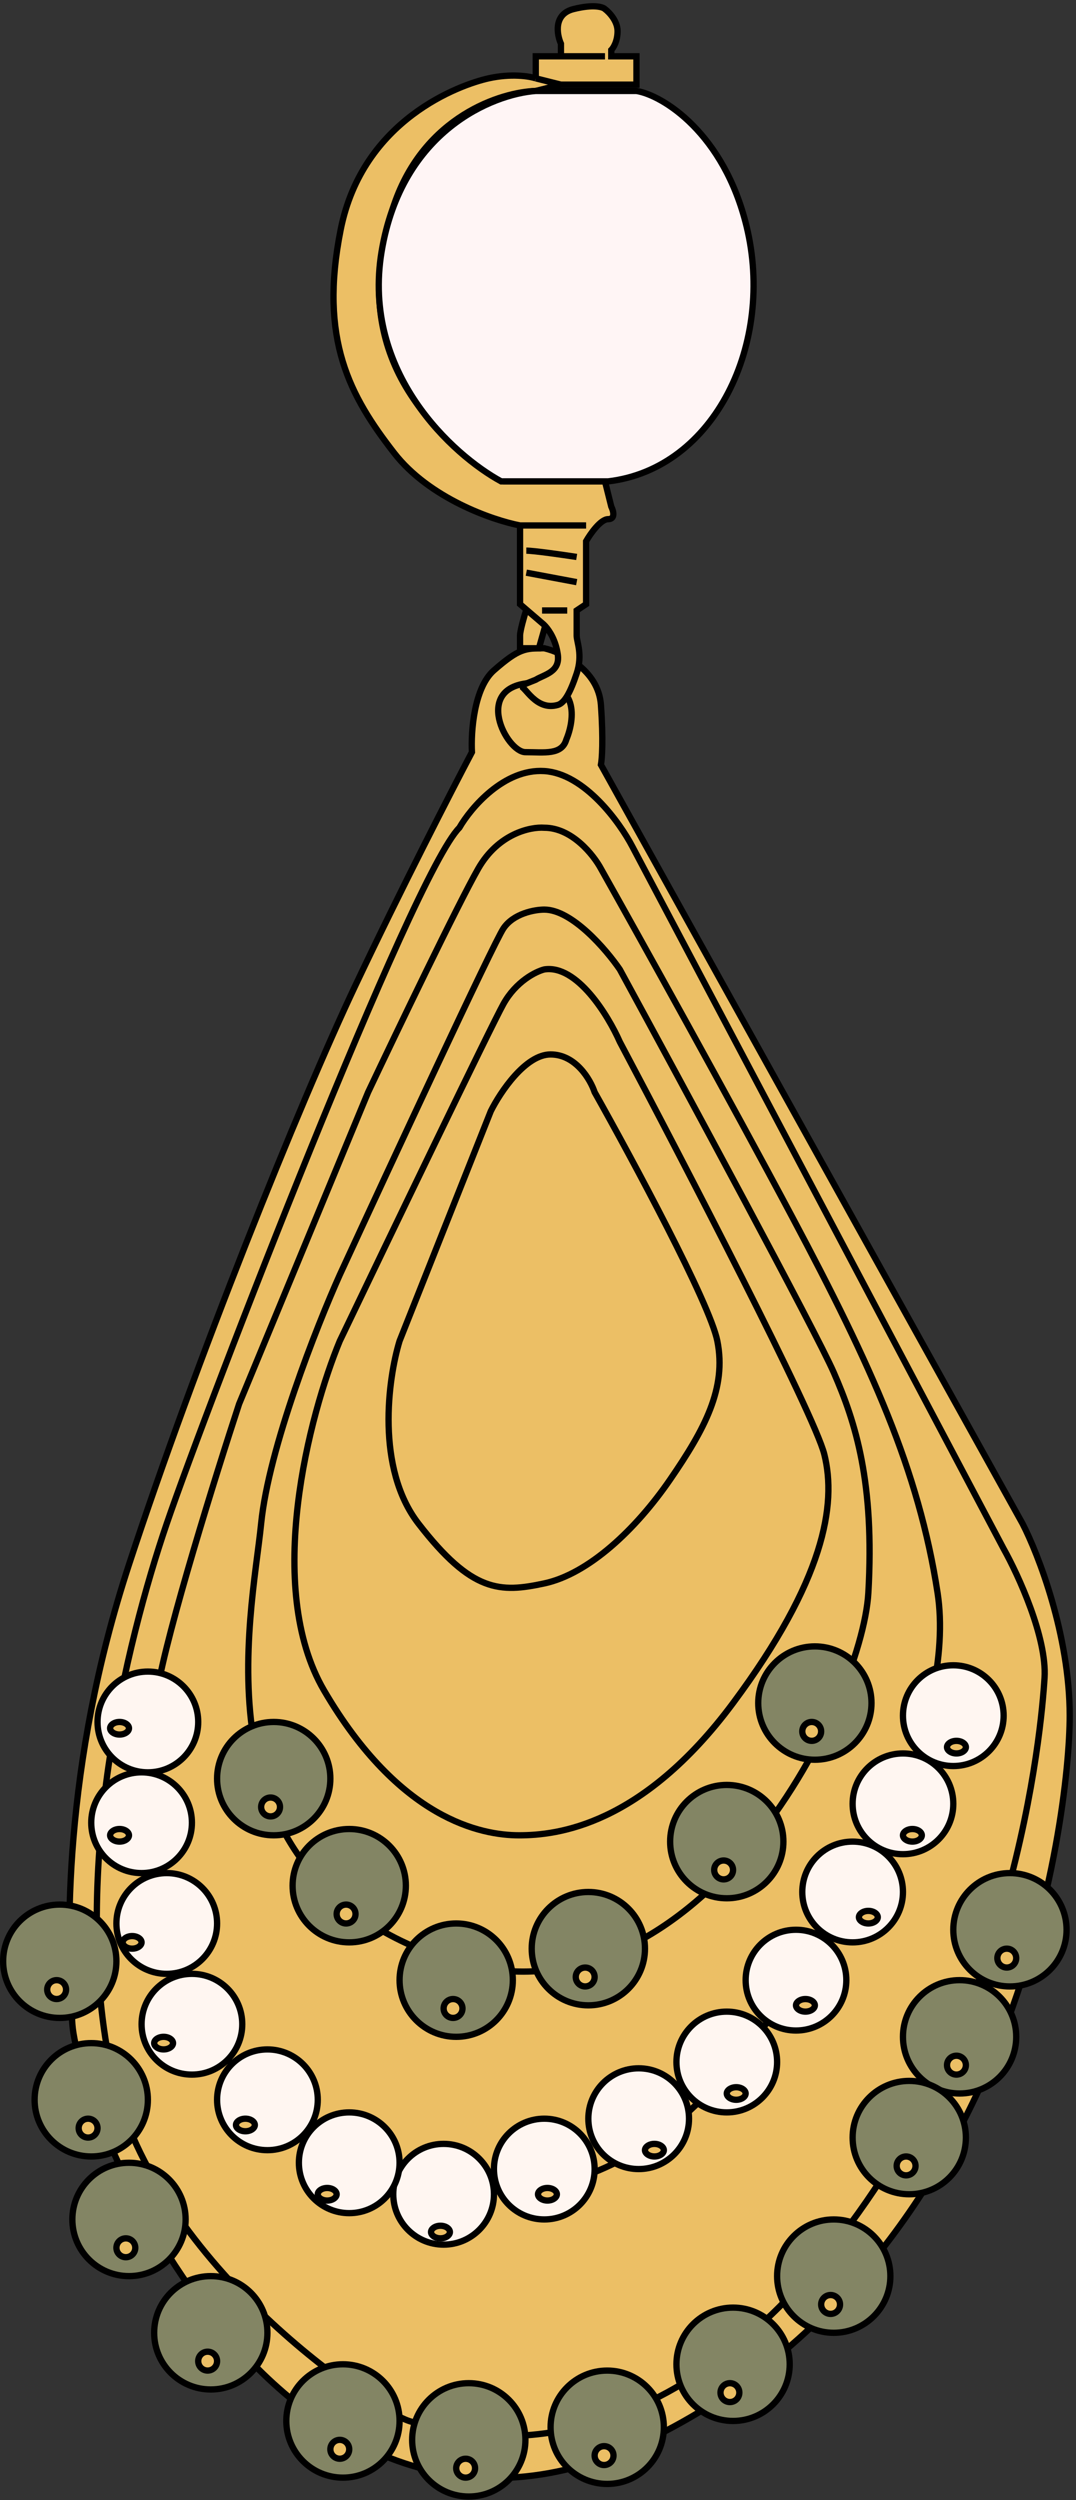 <svg width="171" height="397" viewBox="0 0 171 397" fill="none" xmlns="http://www.w3.org/2000/svg">
<rect x="0" y="0" width="171" height="397" fill="#333333" stroke="none"/>
<path d="M95.5 111.942C95.1 106.342 89.333 103.609 86.5 102.942C83.5 102.942 82.5 102.942 78.5 106.442C75.3 109.242 74.833 116.275 75 119.442C71.833 125.442 63.7 141.242 56.5 156.442C47.5 175.442 31 216.442 20.5 248.442C10 280.442 10.5 307.442 11.5 321.442C12.5 335.442 44.5 415.942 103 387.442C161.5 358.942 170 288.442 170 272.442C170 259.642 165 246.775 162.5 241.942L95.5 121.442C95.666 120.609 95.9 117.542 95.5 111.942Z" fill="#ECBF65" stroke="black"/>
<path d="M84.5 108.442C92.1 108.042 91.333 114.275 90 117.442C89.274 119.942 86.5 119.442 83.5 119.442C80.5 119.442 75 108.942 84.5 108.442Z" fill="#ECBF65" stroke="black"/>
<path d="M86.5 122.442C80.1 122.042 74.833 128.275 73 131.442C65.524 138.942 33 222.942 26.5 241.942C20 260.942 11.314 296.942 17.5 327.942C23.685 358.942 59 382.442 65 384.442C71 386.442 100.5 395.442 131 358.442C161.5 321.442 165.5 274.442 166 266.442C166.4 260.042 161.833 250.108 159.5 245.942L100.5 134.442C98.5 130.608 92.9 122.842 86.5 122.442Z" fill="#ECBF65" stroke="black"/>
<path d="M76 137.942C79.2 132.342 84.334 131.275 86.5 131.442C90.9 131.442 94.333 135.775 95.5 137.942C101.5 148.608 116 174.642 126 193.442C138.5 216.942 146 233.442 149 252.942C152 272.442 137 303.442 116.5 327.942C96 352.442 72 353.442 45.5 335.442C19 317.442 23 280.442 25 268.442C26.6 258.842 34.334 234.108 38 222.942L58.5 173.442C63 163.942 72.8 143.542 76 137.942Z" fill="#ECBF65" stroke="black"/>
<path d="M80 147.442C81.6 145.042 85 144.442 86.5 144.442C90.9 144.442 96.334 150.775 98.5 153.942C108.667 172.609 129.7 211.542 132.5 217.942C136 225.942 139 235.442 138 252.942C137 270.442 110.5 324.442 70.5 310.942C30.5 297.442 40 256.942 41.5 241.942C42.7 229.942 50.334 210.609 54 202.442C62 185.109 78.4 149.842 80 147.442Z" fill="#ECBF65" stroke="black"/>
<path d="M80 159.442C82 155.842 85.166 154.275 86.5 153.942C91.7 153.142 96.666 161.275 98.5 165.442C108.667 184.608 129.4 224.542 131 230.942C133 238.942 131 250.942 116.5 270.442C102 289.942 88.5 291.442 82.5 291.442C76.5 291.442 63.5 288.942 51.5 268.442C41.9 252.042 49.166 224.608 54 212.942C61.833 196.608 78 163.042 80 159.442Z" fill="#ECBF65" stroke="black"/>
<path d="M87.5 167.442C91.5 167.442 93.834 171.442 94.5 173.442C100.5 184.109 112.8 206.942 114 212.942C115.5 220.442 112 226.942 106.5 234.942C101 242.942 93.5 249.942 86.5 251.442C79.5 252.942 75 252.942 66.5 241.942C59.7 233.142 61.667 218.942 63.5 212.942L78 176.442C79.5 173.442 83.5 167.442 87.5 167.442Z" fill="#ECBF65" stroke="black"/>
<circle cx="9.5" cy="9.5" r="9" transform="matrix(-1 0 0 1 103 299.942)" fill="#838564" stroke="black"/>
<circle cx="9.5" cy="9.5" r="9" transform="matrix(-1 0 0 1 125 282.942)" fill="#838564" stroke="black"/>
<circle cx="9.5" cy="9.5" r="9" transform="matrix(-1 0 0 1 139 260.942)" fill="#838564" stroke="black"/>
<circle cx="8.5" cy="8.5" r="8" transform="matrix(-1 0 0 1 160 263.942)" fill="#FFF6F1" stroke="black"/>
<circle cx="8.5" cy="8.5" r="8" transform="matrix(-1 0 0 1 152 277.942)" fill="#FFF6F1" stroke="black"/>
<circle cx="8.5" cy="8.5" r="8" transform="matrix(-1 0 0 1 144 291.942)" fill="#FFF6F1" stroke="black"/>
<circle cx="8.5" cy="8.5" r="8" transform="matrix(-1 0 0 1 135 305.942)" fill="#FFF6F1" stroke="black"/>
<circle cx="8.5" cy="8.5" r="8" transform="matrix(-1 0 0 1 110 327.942)" fill="#FFF6F1" stroke="black"/>
<circle cx="8.5" cy="8.5" r="8" transform="matrix(-1 0 0 1 95 335.942)" fill="#FFF6F1" stroke="black"/>
<circle cx="8.5" cy="8.5" r="8" transform="matrix(-1 0 0 1 79 339.942)" fill="#FFF6F1" stroke="black"/>
<circle cx="8.5" cy="8.5" r="8" transform="matrix(-1 0 0 1 64 334.942)" fill="#FFF6F1" stroke="black"/>
<circle cx="8.5" cy="8.5" r="8" transform="matrix(-1 0 0 1 51 324.942)" fill="#FFF6F1" stroke="black"/>
<circle cx="8.5" cy="8.5" r="8" transform="matrix(-1 0 0 1 39 312.942)" fill="#FFF6F1" stroke="black"/>
<circle cx="8.5" cy="8.5" r="8" transform="matrix(-1 0 0 1 35 296.942)" fill="#FFF6F1" stroke="black"/>
<circle cx="8.5" cy="8.5" r="8" transform="matrix(-1 0 0 1 31 280.942)" fill="#FFF6F1" stroke="black"/>
<circle cx="8.5" cy="8.5" r="8" transform="matrix(-1 0 0 1 32 264.942)" fill="#FFF6F1" stroke="black"/>
<circle cx="8.5" cy="8.5" r="8" transform="matrix(-1 0 0 1 124 318.942)" fill="#FFF6F1" stroke="black"/>
<circle cx="9.5" cy="9.5" r="9" transform="matrix(-1 0 0 1 170 296.942)" fill="#838564" stroke="black"/>
<circle cx="9.5" cy="9.5" r="9" transform="matrix(-1 0 0 1 162 313.942)" fill="#838564" stroke="black"/>
<circle cx="9.5" cy="9.5" r="9" transform="matrix(-1 0 0 1 154 329.942)" fill="#838564" stroke="black"/>
<circle cx="9.5" cy="9.5" r="9" transform="matrix(-1 0 0 1 142 351.942)" fill="#838564" stroke="black"/>
<circle cx="9.5" cy="9.5" r="9" transform="matrix(-1 0 0 1 126 365.942)" fill="#838564" stroke="black"/>
<circle cx="9.5" cy="9.5" r="9" transform="matrix(-1 0 0 1 106 375.942)" fill="#838564" stroke="black"/>
<circle cx="9.5" cy="9.5" r="9" transform="matrix(-1 0 0 1 84 377.942)" fill="#838564" stroke="black"/>
<circle cx="9.5" cy="9.5" r="9" transform="matrix(-1 0 0 1 64 374.942)" fill="#838564" stroke="black"/>
<circle cx="9.5" cy="9.5" r="9" transform="matrix(-1 0 0 1 43 360.942)" fill="#838564" stroke="black"/>
<circle cx="9.5" cy="9.5" r="9" transform="matrix(-1 0 0 1 30 342.942)" fill="#838564" stroke="black"/>
<circle cx="9.5" cy="9.5" r="9" transform="matrix(-1 0 0 1 24 323.942)" fill="#838564" stroke="black"/>
<circle cx="9.5" cy="9.5" r="9" transform="matrix(-1 0 0 1 19 301.942)" fill="#838564" stroke="black"/>
<circle cx="9.5" cy="9.5" r="9" transform="matrix(-1 0 0 1 82 304.942)" fill="#838564" stroke="black"/>
<circle cx="9.5" cy="9.5" r="9" transform="matrix(-1 0 0 1 65 289.942)" fill="#838564" stroke="black"/>
<circle cx="9.5" cy="9.5" r="9" transform="matrix(-1 0 0 1 53 272.942)" fill="#838564" stroke="black"/>
<circle cx="2" cy="2" r="1.5" transform="matrix(-1 0 0 1 95 311.942)" fill="#ECBF65" stroke="black"/>
<circle cx="2" cy="2" r="1.5" transform="matrix(-1 0 0 1 117 294.942)" fill="#ECBF65" stroke="black"/>
<circle cx="2" cy="2" r="1.5" transform="matrix(-1 0 0 1 131 272.942)" fill="#ECBF65" stroke="black"/>
<path d="M152 276.442C151.546 276.442 151.153 276.58 150.886 276.781C150.619 276.981 150.5 277.22 150.5 277.442C150.5 277.663 150.619 277.903 150.886 278.103C151.153 278.303 151.546 278.442 152 278.442C152.454 278.442 152.847 278.303 153.114 278.103C153.381 277.903 153.5 277.663 153.5 277.442C153.5 277.22 153.381 276.981 153.114 276.781C152.847 276.58 152.454 276.442 152 276.442Z" fill="#ECBF65" stroke="black"/>
<path d="M145 290.442C144.546 290.442 144.153 290.58 143.886 290.781C143.619 290.981 143.5 291.22 143.5 291.442C143.5 291.663 143.619 291.903 143.886 292.103C144.153 292.303 144.546 292.442 145 292.442C145.454 292.442 145.847 292.303 146.114 292.103C146.381 291.903 146.5 291.663 146.5 291.442C146.5 291.22 146.381 290.981 146.114 290.781C145.847 290.58 145.454 290.442 145 290.442Z" fill="#ECBF65" stroke="black"/>
<path d="M138 303.442C137.546 303.442 137.153 303.58 136.886 303.781C136.619 303.981 136.5 304.22 136.5 304.442C136.5 304.663 136.619 304.903 136.886 305.103C137.153 305.303 137.546 305.442 138 305.442C138.454 305.442 138.847 305.303 139.114 305.103C139.381 304.903 139.5 304.663 139.5 304.442C139.5 304.22 139.381 303.981 139.114 303.781C138.847 303.58 138.454 303.442 138 303.442Z" fill="#ECBF65" stroke="black"/>
<path d="M128 317.442C127.546 317.442 127.153 317.58 126.886 317.781C126.619 317.981 126.5 318.22 126.5 318.442C126.5 318.663 126.619 318.903 126.886 319.103C127.153 319.303 127.546 319.442 128 319.442C128.454 319.442 128.847 319.303 129.114 319.103C129.381 318.903 129.5 318.663 129.5 318.442C129.5 318.22 129.381 317.981 129.114 317.781C128.847 317.58 128.454 317.442 128 317.442Z" fill="#ECBF65" stroke="black"/>
<path d="M104 340.442C103.546 340.442 103.153 340.58 102.886 340.781C102.619 340.981 102.5 341.22 102.5 341.442C102.5 341.663 102.619 341.903 102.886 342.103C103.153 342.303 103.546 342.442 104 342.442C104.454 342.442 104.847 342.303 105.114 342.103C105.381 341.903 105.5 341.663 105.5 341.442C105.5 341.22 105.381 340.981 105.114 340.781C104.847 340.58 104.454 340.442 104 340.442Z" fill="#ECBF65" stroke="black"/>
<path d="M87 347.442C86.546 347.442 86.153 347.58 85.886 347.781C85.618 347.981 85.5 348.22 85.5 348.442C85.5 348.663 85.618 348.903 85.886 349.103C86.153 349.303 86.546 349.442 87 349.442C87.454 349.442 87.847 349.303 88.114 349.103C88.382 348.903 88.5 348.663 88.5 348.442C88.5 348.22 88.382 347.981 88.114 347.781C87.847 347.58 87.454 347.442 87 347.442Z" fill="#ECBF65" stroke="black"/>
<path d="M70 353.442C69.546 353.442 69.153 353.58 68.886 353.781C68.618 353.981 68.5 354.22 68.5 354.442C68.5 354.663 68.618 354.903 68.886 355.103C69.153 355.303 69.546 355.442 70 355.442C70.454 355.442 70.847 355.303 71.114 355.103C71.382 354.903 71.5 354.663 71.5 354.442C71.5 354.22 71.382 353.981 71.114 353.781C70.847 353.58 70.454 353.442 70 353.442Z" fill="#ECBF65" stroke="black"/>
<path d="M52 347.442C51.546 347.442 51.153 347.58 50.886 347.781C50.618 347.981 50.5 348.22 50.5 348.442C50.5 348.663 50.618 348.903 50.886 349.103C51.153 349.303 51.546 349.442 52 349.442C52.454 349.442 52.847 349.303 53.114 349.103C53.382 348.903 53.5 348.663 53.5 348.442C53.5 348.22 53.382 347.981 53.114 347.781C52.847 347.58 52.454 347.442 52 347.442Z" fill="#ECBF65" stroke="black"/>
<path d="M39 336.442C38.546 336.442 38.153 336.58 37.886 336.781C37.618 336.981 37.5 337.22 37.5 337.442C37.5 337.663 37.618 337.903 37.886 338.103C38.153 338.303 38.546 338.442 39 338.442C39.454 338.442 39.847 338.303 40.114 338.103C40.382 337.903 40.5 337.663 40.5 337.442C40.5 337.22 40.382 336.981 40.114 336.781C39.847 336.58 39.454 336.442 39 336.442Z" fill="#ECBF65" stroke="black"/>
<path d="M26 323.442C25.546 323.442 25.153 323.58 24.886 323.781C24.619 323.981 24.5 324.22 24.5 324.442C24.5 324.663 24.619 324.903 24.886 325.103C25.153 325.303 25.546 325.442 26 325.442C26.454 325.442 26.847 325.303 27.114 325.103C27.381 324.903 27.5 324.663 27.5 324.442C27.5 324.22 27.381 323.981 27.114 323.781C26.847 323.58 26.454 323.442 26 323.442Z" fill="#ECBF65" stroke="black"/>
<path d="M21 307.442C20.546 307.442 20.153 307.58 19.886 307.781C19.619 307.981 19.5 308.22 19.5 308.442C19.5 308.663 19.619 308.903 19.886 309.103C20.153 309.303 20.546 309.442 21 309.442C21.454 309.442 21.847 309.303 22.114 309.103C22.381 308.903 22.5 308.663 22.5 308.442C22.5 308.22 22.381 307.981 22.114 307.781C21.847 307.58 21.454 307.442 21 307.442Z" fill="#ECBF65" stroke="black"/>
<path d="M19 290.442C18.546 290.442 18.153 290.58 17.886 290.781C17.619 290.981 17.5 291.22 17.5 291.442C17.5 291.663 17.619 291.903 17.886 292.103C18.153 292.303 18.546 292.442 19 292.442C19.454 292.442 19.847 292.303 20.114 292.103C20.381 291.903 20.5 291.663 20.5 291.442C20.5 291.22 20.381 290.981 20.114 290.781C19.847 290.58 19.454 290.442 19 290.442Z" fill="#ECBF65" stroke="black"/>
<path d="M19 273.442C18.546 273.442 18.153 273.58 17.886 273.781C17.619 273.981 17.5 274.22 17.5 274.442C17.5 274.663 17.619 274.903 17.886 275.103C18.153 275.303 18.546 275.442 19 275.442C19.454 275.442 19.847 275.303 20.114 275.103C20.381 274.903 20.5 274.663 20.5 274.442C20.5 274.22 20.381 273.981 20.114 273.781C19.847 273.58 19.454 273.442 19 273.442Z" fill="#ECBF65" stroke="black"/>
<path d="M117 331.442C116.546 331.442 116.153 331.58 115.886 331.781C115.619 331.981 115.5 332.22 115.5 332.442C115.5 332.663 115.619 332.903 115.886 333.103C116.153 333.303 116.546 333.442 117 333.442C117.454 333.442 117.847 333.303 118.114 333.103C118.381 332.903 118.5 332.663 118.5 332.442C118.5 332.22 118.381 331.981 118.114 331.781C117.847 331.58 117.454 331.442 117 331.442Z" fill="#ECBF65" stroke="black"/>
<circle cx="2" cy="2" r="1.5" transform="matrix(-1 0 0 1 162 308.942)" fill="#ECBF65" stroke="black"/>
<circle cx="2" cy="2" r="1.5" transform="matrix(-1 0 0 1 154 325.942)" fill="#ECBF65" stroke="black"/>
<circle cx="2" cy="2" r="1.5" transform="matrix(-1 0 0 1 146 341.942)" fill="#ECBF65" stroke="black"/>
<circle cx="2" cy="2" r="1.5" transform="matrix(-1 0 0 1 134 363.942)" fill="#ECBF65" stroke="black"/>
<circle cx="2" cy="2" r="1.5" transform="matrix(-1 0 0 1 118 377.942)" fill="#ECBF65" stroke="black"/>
<circle cx="2" cy="2" r="1.5" transform="matrix(-1 0 0 1 98 387.942)" fill="#ECBF65" stroke="black"/>
<circle cx="2" cy="2" r="1.5" transform="matrix(-1 0 0 1 76 389.942)" fill="#ECBF65" stroke="black"/>
<circle cx="2" cy="2" r="1.5" transform="matrix(-1 0 0 1 56 386.942)" fill="#ECBF65" stroke="black"/>
<circle cx="2" cy="2" r="1.5" transform="matrix(-1 0 0 1 35 372.942)" fill="#ECBF65" stroke="black"/>
<circle cx="2" cy="2" r="1.5" transform="matrix(-1 0 0 1 22 354.942)" fill="#ECBF65" stroke="black"/>
<circle cx="2" cy="2" r="1.5" transform="matrix(-1 0 0 1 16 335.942)" fill="#ECBF65" stroke="black"/>
<circle cx="2" cy="2" r="1.5" transform="matrix(-1 0 0 1 11 313.942)" fill="#ECBF65" stroke="black"/>
<circle cx="2" cy="2" r="1.5" transform="matrix(-1 0 0 1 74 316.942)" fill="#ECBF65" stroke="black"/>
<circle cx="2" cy="2" r="1.5" transform="matrix(-1 0 0 1 57 301.942)" fill="#ECBF65" stroke="black"/>
<circle cx="2" cy="2" r="1.5" transform="matrix(-1 0 0 1 45 284.942)" fill="#ECBF65" stroke="black"/>
<path d="M85.145 107.942C86.479 107.109 89.046 106.742 88.646 103.942C88.329 101.725 87.364 100.197 86.645 99.409L85.645 102.942H82.646V100.942C82.646 100.142 83.312 97.846 83.645 96.799L82.646 95.942V93.442V83.442C78.312 82.608 68.246 79.141 62.646 71.942C55.646 62.942 50.646 53.941 54.146 36.441C57.646 18.942 73.145 13.441 77.645 12.441C81.246 11.642 84.145 12.108 85.145 12.441V8.942H89.145V6.942C88.479 5.442 87.945 2.242 91.145 1.442C94.346 0.642 95.812 1.108 96.145 1.442C96.812 1.942 98.145 3.342 98.145 4.942C98.145 6.542 97.479 7.609 97.145 7.942V8.942H101.146V13.442H96.145H89.145L85.145 14.442C79.646 14.609 67.446 18.442 62.646 32.442C56.645 49.942 61.645 64.942 80.145 76.442H96.145L97.145 80.442C97.479 81.109 97.846 82.442 96.645 82.442C95.445 82.442 93.812 84.775 93.145 85.942V95.942L91.645 96.942V100.942C91.645 101.942 92.645 103.942 91.645 106.942C90.645 109.942 89.721 111.635 88.646 111.942C85.145 112.942 83.479 108.942 82.646 108.942L85.145 107.942Z" fill="#ECBF65"/>
<path d="M82.646 83.442C82.646 86.442 82.646 92.641 82.646 93.442C82.646 94.242 82.646 95.442 82.646 95.942L83.645 96.799M82.646 83.442C78.312 82.608 68.246 79.142 62.646 71.942C55.646 62.942 50.646 53.941 54.146 36.441C57.646 18.942 73.145 13.441 77.645 12.441C81.246 11.642 84.145 12.108 85.145 12.441M82.646 83.442H93.145M85.145 12.441V8.942H89.145V6.942C88.479 5.442 87.945 2.242 91.145 1.442C94.346 0.642 95.812 1.108 96.145 1.442C96.812 1.942 98.145 3.342 98.145 4.942C98.145 6.542 97.479 7.609 97.145 7.942V8.942H101.146V13.442H96.145H89.145M85.145 12.441L89.145 13.442M89.145 13.442L85.145 14.442C79.646 14.609 67.446 18.442 62.646 32.442C56.645 49.942 61.645 64.942 80.145 76.442H96.145L97.145 80.442C97.479 81.109 97.846 82.442 96.645 82.442C95.445 82.442 93.812 84.775 93.145 85.942V95.942L91.645 96.942C91.645 97.942 91.645 100.142 91.645 100.942C91.645 101.942 92.645 103.942 91.645 106.942C90.645 109.942 89.721 111.635 88.646 111.942C85.145 112.942 83.479 108.942 82.646 108.942L85.145 107.942C86.479 107.109 89.046 106.742 88.646 103.942C88.329 101.725 87.364 100.197 86.645 99.409M83.645 87.442C84.846 87.442 89.479 88.109 91.645 88.442M83.645 90.942L91.645 92.442M86.146 96.942H90.145M89.645 8.942L96.145 8.942M83.645 96.799L86.146 98.942C86.284 99.046 86.457 99.202 86.645 99.409M83.645 96.799C83.312 97.846 82.646 100.142 82.646 100.942C82.646 101.742 82.646 102.609 82.646 102.942H85.645L86.645 99.409" stroke="black"/>
<path d="M118.646 35.942C115.046 21.142 105.312 15.109 101.146 14.442H85.145C78.312 14.942 63.846 20.742 60.645 39.942C57.446 59.142 71.979 72.275 79.645 76.442H96.645C113.645 74.442 123.146 54.442 118.646 35.942Z" fill="#FFF5F5" stroke="black"/>
</svg>

